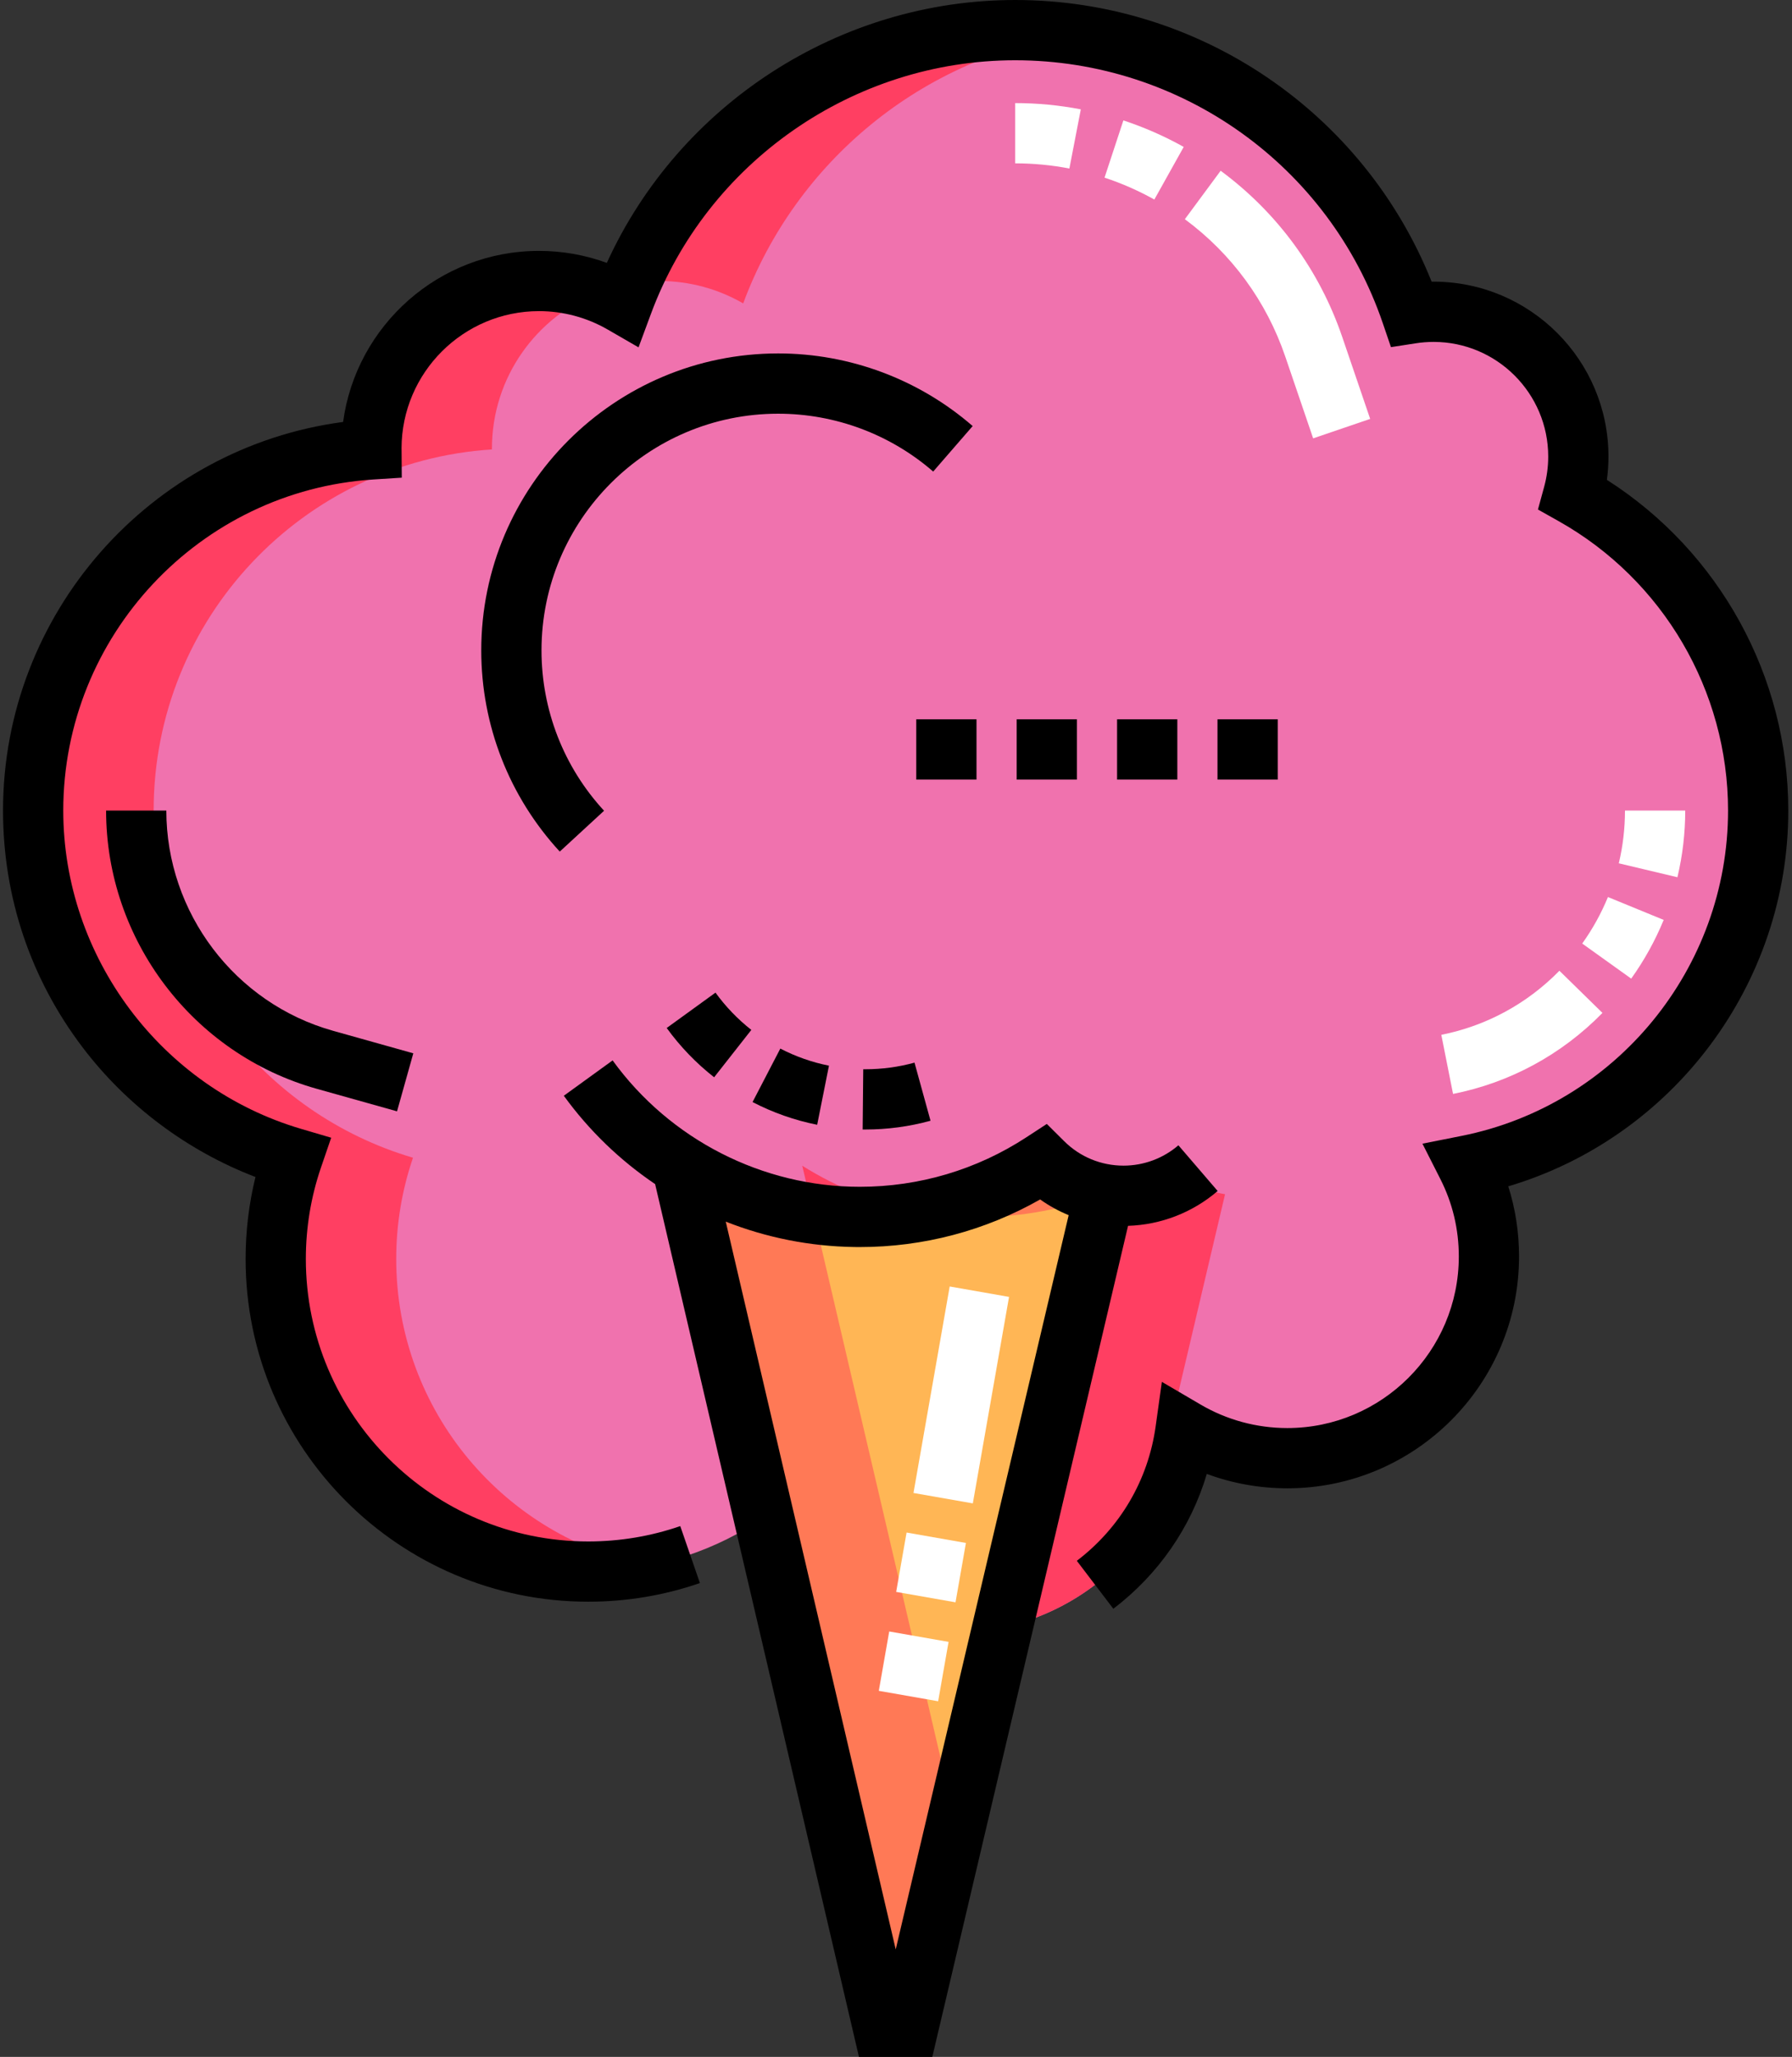 <?xml version="1.0" encoding="UTF-8"?>
<svg width="122px" height="140px" viewBox="0 0 122 140" version="1.1" xmlns="http://www.w3.org/2000/svg" xmlns:xlink="http://www.w3.org/1999/xlink">
    <rect x="0" y="0" width="122" height="140" fill="#333333" stroke="none"/>
    <!-- Generator: sketchtool 53.2 (72643) - https://sketchapp.com -->
    <title>6945212F-B871-4452-A866-9D3FBFCE6DE0</title>
    <desc>Created with sketchtool.</desc>
    <g id="Page-1" stroke="none" stroke-width="1" fill="none" fill-rule="evenodd">
        <g id="1440_-3" transform="translate(-663, -271)" fill-rule="nonzero">
            <g id="cotton-candy" transform="translate(663, 271)">
                <path d="M71.076,79.124 C71.034,79.151 70.991,79.179 70.949,79.206 L71.159,79.206 C71.132,79.179 71.104,79.151 71.076,79.124 Z" id="SVGCleanerId_0" fill="#F072AE"/>
                <path d="M61.848,137.949 L75.198,81.283 C73.588,81.014 72.146,80.251 71.031,79.156 L70.949,79.156 C67.377,81.479 63.115,82.829 58.536,82.829 C54.081,82.829 49.926,81.552 46.415,79.344 L60.105,137.949 L61.848,137.949 Z" id="Shape" fill="#FFB655"/>
                <path d="M107.104,33.676 C107.331,32.847 107.454,31.975 107.454,31.074 C107.454,25.632 103.043,21.221 97.601,21.221 C97.085,21.221 96.578,21.261 96.083,21.338 C92.257,10.12 81.629,2.051 69.115,2.051 C56.859,2.051 46.411,9.792 42.393,20.651 C40.716,19.683 38.772,19.126 36.697,19.126 C30.395,19.126 25.287,24.235 25.287,30.536 C25.287,30.554 25.288,30.572 25.288,30.59 C12.43,31.415 2.257,42.103 2.257,55.169 L2.257,55.169 C2.257,66.35 9.706,75.791 19.913,78.8 C19.173,80.962 18.771,83.28 18.771,85.693 C18.771,97.442 28.296,106.968 40.046,106.968 C44.21,106.968 48.094,105.772 51.373,103.705 C51.706,104.228 52.068,104.731 52.457,105.21 L46.415,79.344 C49.926,81.552 54.081,82.829 58.536,82.829 C63.115,82.829 67.377,81.479 70.95,79.156 C70.966,79.145 70.983,79.135 70.999,79.124 C71.01,79.135 71.021,79.145 71.032,79.156 C72.146,80.251 73.589,81.014 75.198,81.283 L68.251,110.771 C74.747,109.375 79.778,104.031 80.707,97.373 C82.742,98.566 85.111,99.25 87.64,99.25 C95.221,99.25 101.366,93.104 101.366,85.523 C101.366,83.294 100.835,81.189 99.892,79.328 C111.184,77.084 119.696,67.121 119.696,55.169 L119.696,55.169 C119.696,45.939 114.618,37.895 107.104,33.676 Z" id="Shape" fill="#F072AE"/>
                <path d="M71.076,79.124 C71.034,79.151 70.991,79.179 70.949,79.206 L71.159,79.206 C71.132,79.179 71.104,79.151 71.076,79.124 Z" id="SVGCleanerId_0_1_" fill="#F072AE"/>
                <path d="M79.279,79.124 C79.237,79.151 79.195,79.179 79.153,79.206 L79.362,79.206 C79.335,79.179 79.307,79.151 79.279,79.124 Z" id="Shape" fill="#F072AE"/>
                <g id="Group" transform="translate(46.211, 79.023)" fill="#FF7956">
                    <path d="M20.528,3.806 C23.468,3.806 26.277,3.249 28.856,2.236 C27.299,1.949 25.905,1.198 24.82,0.133 L24.738,0.133 C22.258,1.745 19.446,2.889 16.426,3.437 C17.756,3.679 19.127,3.806 20.528,3.806 Z" id="Shape"/>
                    <path d="M9.171,3.589 C5.911,3.138 2.872,1.998 0.204,0.32 L13.894,58.926 L15.637,58.926 L18.881,45.157 L9.171,3.589 Z" id="Shape"/>
                </g>
                <g id="Group" transform="translate(2.188, 1.914)" fill="#FF3F62">
                    <path d="M42.713,17.212 C44.788,17.212 46.732,17.769 48.409,18.737 C51.97,9.112 60.583,1.936 71.029,0.43 C69.69,0.237 68.321,0.137 66.928,0.137 C55.188,0.137 45.108,7.239 40.748,17.381 C41.386,17.27 42.042,17.212 42.713,17.212 Z" id="Shape"/>
                    <path d="M86.723,95.459 C86.635,96.088 86.511,96.704 86.352,97.307 C87.461,97.235 88.533,97.032 89.554,96.713 C88.557,96.401 87.608,95.978 86.723,95.459 Z" id="Shape"/>
                    <path d="M52.43,77.43 L53.194,80.699 C54.225,80.841 55.278,80.915 56.348,80.915 C57.748,80.915 59.119,80.788 60.449,80.547 C57.548,80.02 54.838,78.943 52.43,77.43 Z" id="Shape"/>
                    <path d="M81.214,79.369 C79.604,79.1 78.162,78.337 77.047,77.242 C77.036,77.231 77.025,77.221 77.015,77.21 C76.998,77.221 76.982,77.231 76.965,77.242 C75.686,78.074 74.319,78.781 72.88,79.346 C72.924,79.353 72.967,79.361 73.011,79.369 L66.064,108.857 C70.069,107.997 73.517,105.635 75.79,102.39 L81.214,79.369 Z" id="Shape"/>
                    <path d="M24.787,83.779 C24.787,81.366 25.189,79.048 25.929,76.886 C15.722,73.877 8.272,64.436 8.272,53.255 L8.272,53.255 C8.272,40.189 18.446,29.501 31.304,28.676 C31.304,28.658 31.302,28.64 31.302,28.622 C31.302,23.768 34.334,19.621 38.608,17.973 C37.336,17.482 35.955,17.212 34.509,17.212 C28.208,17.212 23.099,22.32 23.099,28.622 C23.099,28.64 23.101,28.657 23.101,28.675 C10.243,29.501 0.069,40.189 0.069,53.255 L0.069,53.255 C0.069,64.436 7.519,73.877 17.726,76.886 C16.986,79.047 16.584,81.366 16.584,83.779 C16.584,95.528 26.109,105.053 37.859,105.053 C39.262,105.053 40.633,104.917 41.96,104.658 C32.173,102.747 24.787,94.125 24.787,83.779 Z" id="Shape"/>
                </g>
                <rect id="Rectangle-path" fill="#000000" x="76.051" y="48.959" width="4.102" height="4.102"/>
                <rect id="Rectangle-path" fill="#000000" x="69.215" y="48.959" width="4.102" height="4.102"/>
                <rect id="Rectangle-path" fill="#000000" x="62.379" y="48.959" width="4.102" height="4.102"/>
                <rect id="Rectangle-path" fill="#000000" x="82.887" y="48.959" width="4.102" height="4.102"/>
                <path d="M82.899,81.064 L80.226,77.953 C79.187,78.847 77.86,79.338 76.49,79.338 C74.964,79.338 73.527,78.746 72.445,77.669 L71.267,76.499 L69.877,77.407 C66.504,79.612 62.582,80.778 58.536,80.778 C51.9,80.778 45.609,77.562 41.707,72.175 L38.385,74.581 C40.109,76.96 42.222,78.986 44.601,80.594 L58.478,140 L63.472,140 L76.798,83.435 C79.038,83.365 81.195,82.529 82.899,81.064 Z M60.981,132.684 L49.41,83.149 C52.18,84.242 55.139,84.831 58.153,84.877 C58.161,84.877 58.17,84.877 58.178,84.877 C58.225,84.878 58.273,84.878 58.32,84.879 C58.335,84.879 58.35,84.879 58.364,84.879 C58.422,84.879 58.479,84.88 58.536,84.88 C62.868,84.88 67.081,83.763 70.813,81.639 C71.421,82.071 72.072,82.429 72.755,82.709 L60.981,132.684 Z" id="Shape" fill="#000000"/>
                <path d="M55.633,76.557 L56.436,72.534 C55.283,72.305 54.169,71.913 53.125,71.37 L51.234,75.01 C52.621,75.731 54.102,76.251 55.633,76.557 Z" id="Shape" fill="#000000"/>
                <path d="M58.911,72.777 L58.77,72.776 L58.73,76.878 L58.911,76.879 C60.417,76.879 61.911,76.678 63.35,76.281 L62.26,72.327 C61.176,72.626 60.049,72.777 58.911,72.777 Z" id="Shape" fill="#000000"/>
                <path d="M45.389,69.969 C46.304,71.232 47.391,72.361 48.618,73.324 L51.151,70.099 C50.223,69.371 49.403,68.517 48.711,67.562 L45.389,69.969 Z" id="Shape" fill="#000000"/>
                <g id="Group" transform="translate(97.891, 54.961)" fill="#FFFFFF">
                    <path d="M0.234,15.473 L1.033,19.496 C4.91,18.726 8.427,16.819 11.205,13.982 L8.274,11.112 C6.077,13.357 3.297,14.865 0.234,15.473 Z" id="Shape"/>
                    <path d="M9.827,9.261 L13.162,11.648 C14.051,10.405 14.795,9.061 15.373,7.652 L11.578,6.095 C11.12,7.211 10.531,8.277 9.827,9.261 Z" id="Shape"/>
                    <path d="M16.84,0.208 L12.738,0.208 C12.738,1.418 12.597,2.626 12.318,3.799 L16.308,4.748 C16.661,3.265 16.84,1.738 16.84,0.208 Z" id="Shape"/>
                </g>
                <path d="M11.324,55.169 L7.223,55.169 C7.223,63.951 13.119,71.739 21.562,74.107 L27.03,75.641 L28.138,71.693 L22.67,70.159 C15.99,68.284 11.324,62.12 11.324,55.169 Z" id="Shape" fill="#000000"/>
                <g id="Group" transform="translate(59.609, 6.836)" fill="#FFFFFF">
                    <path d="M29.791,23 L33.673,21.676 L31.773,16.105 C30.222,11.556 27.359,7.642 23.493,4.786 L21.056,8.084 C24.247,10.442 26.61,13.673 27.891,17.428 L29.791,23 Z" id="Shape"/>
                    <path d="M9.506,0.181 L9.506,4.282 C10.744,4.282 11.986,4.401 13.195,4.634 L13.973,0.607 C12.508,0.324 11.005,0.181 9.506,0.181 Z" id="Shape"/>
                    <path d="M16.871,1.36 L15.588,5.256 C16.76,5.642 17.901,6.143 18.979,6.745 L20.979,3.164 C19.673,2.435 18.291,1.828 16.871,1.36 Z" id="Shape"/>
                    <polygon id="Rectangle-path" transform="translate(2.595, 106.583) rotate(9.95) translate(-2.595, -106.583) " points="0.544 104.532 4.646 104.532 4.646 108.634 0.544 108.634"/>
                    <polygon id="Rectangle-path" transform="translate(3.777, 99.849) rotate(9.95) translate(-3.777, -99.849) " points="1.726 97.798 5.828 97.798 5.828 101.9 1.726 101.9"/>
                    <polygon id="Rectangle-path" transform="translate(5.834, 88.108) rotate(9.95) translate(-5.834, -88.108) " points="3.783 80.974 7.885 80.974 7.885 95.243 3.783 95.243"/>
                </g>
                <path d="M32.764,44.269 C32.764,49.358 34.662,54.221 38.109,57.962 L41.125,55.183 C38.378,52.202 36.866,48.326 36.866,44.269 C36.866,35.386 44.093,28.158 52.977,28.158 C56.857,28.158 60.605,29.557 63.532,32.096 L66.22,28.999 C62.547,25.812 57.844,24.056 52.977,24.056 C41.831,24.057 32.764,33.124 32.764,44.269 Z" id="Shape" fill="#000000"/>
                <path d="M121.747,55.169 C121.747,46.035 117.052,37.544 109.398,32.661 C109.469,32.135 109.505,31.605 109.505,31.074 C109.505,24.51 104.165,19.171 97.601,19.171 C97.556,19.171 97.511,19.171 97.466,19.172 C92.848,7.64 81.651,0 69.115,0 C57.137,0 46.231,7.105 41.313,17.893 C39.84,17.355 38.276,17.076 36.697,17.076 C29.891,17.076 24.248,22.154 23.358,28.72 C10.238,30.458 0.206,41.744 0.206,55.169 C0.206,61.046 2.079,66.62 5.624,71.289 C8.637,75.259 12.763,78.34 17.393,80.111 C16.946,81.929 16.721,83.799 16.721,85.693 C16.721,98.555 27.185,109.018 40.046,109.018 C42.651,109.018 45.209,108.592 47.65,107.75 L46.313,103.872 C44.303,104.565 42.195,104.917 40.046,104.917 C29.446,104.917 20.822,96.293 20.822,85.693 C20.822,83.558 21.169,81.463 21.853,79.464 L22.547,77.438 L20.493,76.833 C10.963,74.024 4.307,65.115 4.307,55.169 C4.307,43.294 13.581,33.396 25.419,32.636 L27.353,32.512 L27.339,30.574 L27.337,30.511 C27.351,25.362 31.544,21.177 36.697,21.177 C38.336,21.177 39.951,21.609 41.367,22.427 L43.472,23.642 L44.316,21.363 C48.137,11.038 58.103,4.102 69.115,4.102 C80.434,4.102 90.491,11.294 94.142,22 L94.697,23.628 L96.396,23.365 C96.793,23.303 97.199,23.272 97.601,23.272 C101.903,23.272 105.403,26.772 105.403,31.074 C105.403,31.768 105.31,32.462 105.126,33.136 L104.704,34.68 L106.1,35.464 C113.222,39.462 117.646,47.013 117.646,55.169 C117.646,65.912 110.011,75.226 99.492,77.316 L96.84,77.843 L98.062,80.254 C98.894,81.896 99.316,83.668 99.316,85.523 C99.316,91.961 94.078,97.199 87.64,97.199 C85.563,97.199 83.524,96.647 81.744,95.604 L79.1,94.054 L78.676,97.09 C78.166,100.741 76.261,103.988 73.311,106.235 L75.796,109.499 C78.879,107.15 81.08,103.955 82.16,100.321 C83.905,100.966 85.761,101.301 87.64,101.301 C96.339,101.301 103.417,94.223 103.417,85.523 C103.417,83.878 103.171,82.28 102.683,80.747 C113.864,77.423 121.747,67.033 121.747,55.169 Z" id="Shape" fill="#000000"/>
            </g>
        </g>
    </g>
</svg>